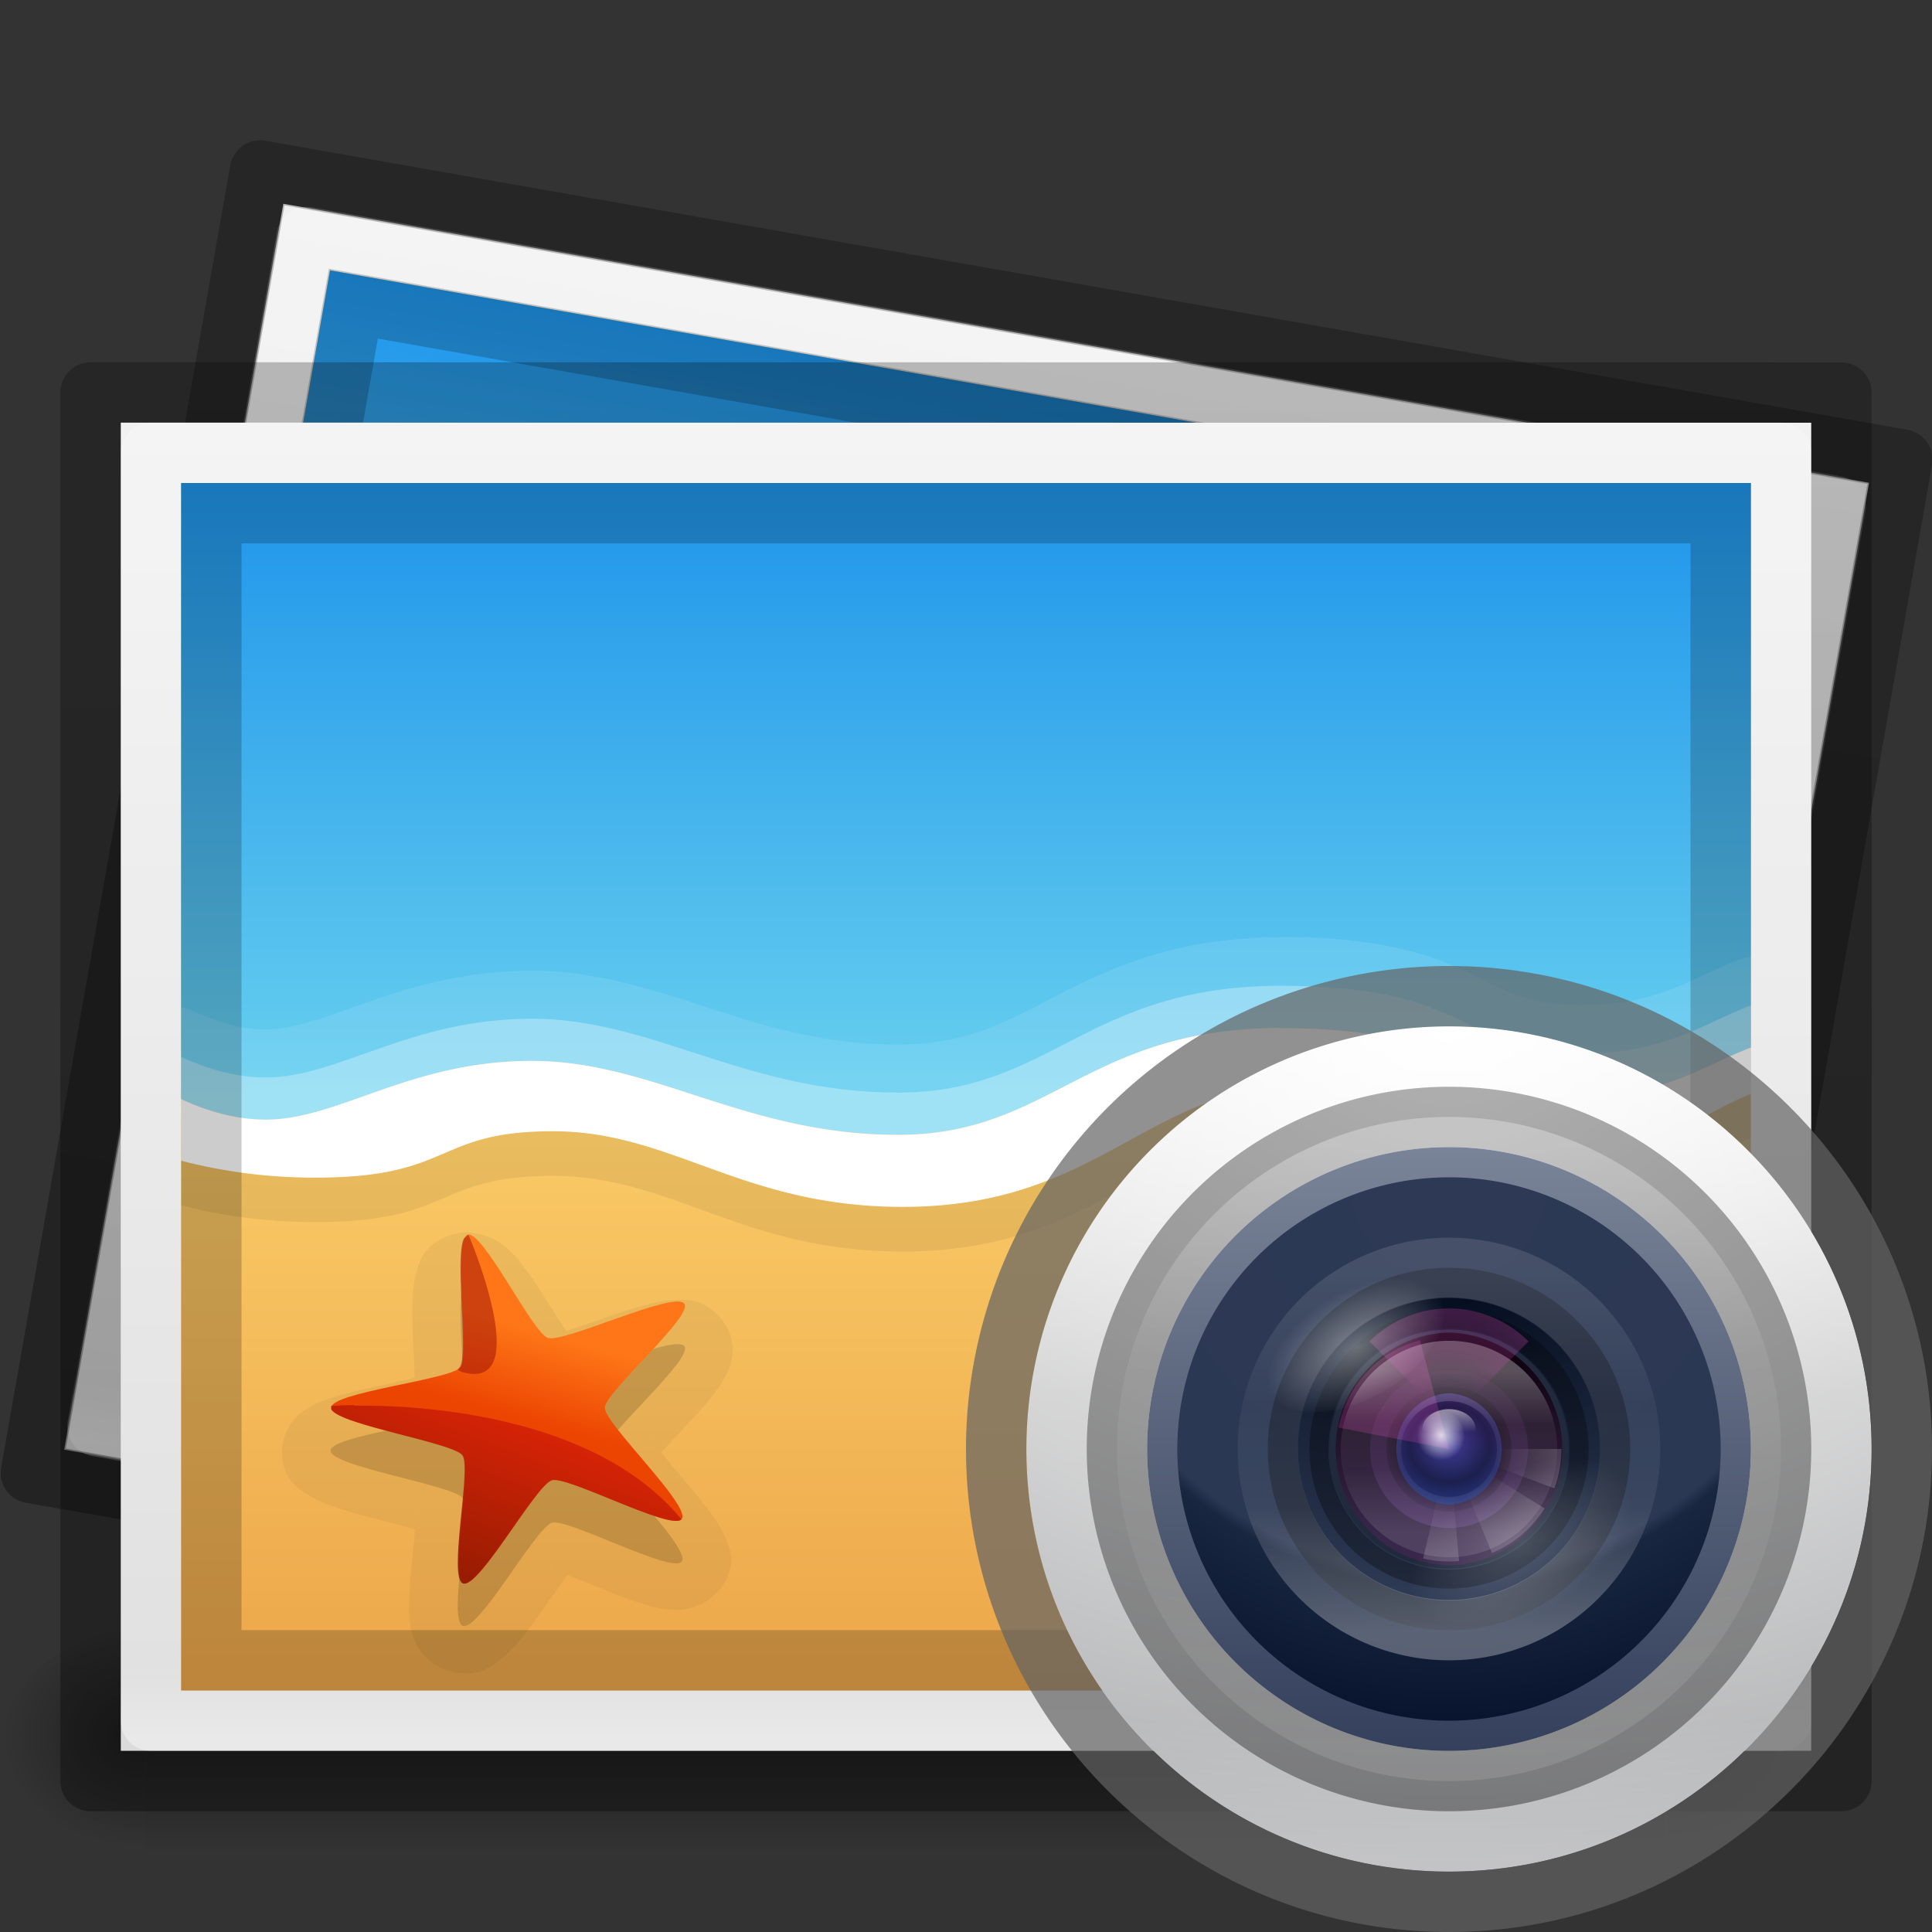 <svg xmlns="http://www.w3.org/2000/svg" xmlns:xlink="http://www.w3.org/1999/xlink" viewBox="0 0 32 32"><rect x="0" y="0" width="32" height="32" fill="#333333" stroke="none"/><defs><linearGradient id="b"><stop offset="0"/><stop offset="1" stop-opacity="0"/></linearGradient><linearGradient id="a"><stop offset="0" stop-opacity="0"/><stop offset=".5"/><stop offset="1" stop-opacity="0"/></linearGradient><linearGradient id="s"><stop offset="0" stop-color="#fff"/><stop offset="1" stop-color="#fff" stop-opacity="0"/></linearGradient><linearGradient x1="302.857" y1="366.648" x2="302.857" y2="609.505" id="C" xlink:href="#a" gradientUnits="userSpaceOnUse" gradientTransform="matrix(.085 0 0 .012 -6.54 38.47)"/><radialGradient cx="605.714" cy="486.648" r="117.143" fx="605.714" fy="486.648" id="D" xlink:href="#b" gradientUnits="userSpaceOnUse" gradientTransform="matrix(-.029 0 0 .012 21.027 38.47)"/><radialGradient cx="605.714" cy="486.648" r="117.143" fx="605.714" fy="486.648" id="E" xlink:href="#b" gradientUnits="userSpaceOnUse" gradientTransform="matrix(.029 0 0 .012 23.973 38.47)"/><linearGradient id="c"><stop offset="0" stop-opacity=".318"/><stop offset="1" stop-opacity=".24"/></linearGradient><linearGradient id="d"><stop offset="0" stop-color="#fff"/><stop offset=".036" stop-color="#fff" stop-opacity=".235"/><stop offset=".951" stop-color="#fff" stop-opacity=".157"/><stop offset="1" stop-color="#fff" stop-opacity=".392"/></linearGradient><linearGradient id="e"><stop offset="0" stop-color="#f4f4f4"/><stop offset="1" stop-color="#dbdbdb"/></linearGradient><linearGradient xlink:href="#c" id="L" gradientUnits="userSpaceOnUse" gradientTransform="matrix(.715 0 0 .508 47.363 .524)" x1="-51.786" y1="50.786" x2="-51.786" y2="2.906"/><linearGradient xlink:href="#d" id="G" gradientUnits="userSpaceOnUse" gradientTransform="matrix(.784 0 0 .622 -2.81 .08)" x1="24" y1="5.564" x2="24" y2="43"/><linearGradient xlink:href="#e" id="F" gradientUnits="userSpaceOnUse" gradientTransform="matrix(.857 0 0 .521 -4.57 1.684)" x1="25.132" y1=".985" x2="25.132" y2="47.013"/><linearGradient id="u"><stop offset="0" stop-color="#ff54d2" stop-opacity="0"/><stop offset=".324" stop-color="#ff54d2" stop-opacity="0"/><stop offset=".561" stop-color="#ff54d2" stop-opacity=".252"/><stop offset="1" stop-color="#ff54d2" stop-opacity=".478"/></linearGradient><linearGradient id="t"><stop offset="0" stop-color="#fff" stop-opacity="0"/><stop offset=".405" stop-color="#fff" stop-opacity="0"/><stop offset="1" stop-color="#fff" stop-opacity=".478"/></linearGradient><linearGradient id="l"><stop offset="0" stop-color="#fff"/><stop offset=".338" stop-color="#fff" stop-opacity=".235"/><stop offset=".62" stop-color="#fff" stop-opacity=".157"/><stop offset="1" stop-color="#fff" stop-opacity=".392"/></linearGradient><linearGradient id="r"><stop offset="0" stop-color="#ff54d2" stop-opacity="0"/><stop offset=".324" stop-color="#f62b68"/><stop offset=".561" stop-color="#ff0105"/><stop offset="1" stop-color="#ff54d2" stop-opacity=".478"/></linearGradient><linearGradient id="p"><stop offset="0" stop-color="#612f91"/><stop offset="1" stop-color="#1a4aa2"/></linearGradient><linearGradient gradientTransform="matrix(.22 0 0 .22 6.693 6.693)" gradientUnits="userSpaceOnUse" id="q" y2="45.369" x2="7.078" y1="3.082" x1="7.078"><stop offset="0" stop-color="#170418"/><stop offset="1" stop-color="#50386b"/></linearGradient><linearGradient id="o"><stop offset="0" stop-color="#07132d"/><stop offset="1" stop-color="#425479"/></linearGradient><linearGradient id="n"><stop offset="0" stop-color="#2d3955"/><stop offset=".725" stop-color="#2b3853"/><stop offset=".75" stop-color="#192640"/><stop offset="1" stop-color="#08142e"/></linearGradient><linearGradient id="m"><stop offset="0" stop-color="#7a8498"/><stop offset="1" stop-color="#34405c"/></linearGradient><linearGradient id="k"><stop offset="0" stop-color="#fff"/><stop offset=".424" stop-color="#fff" stop-opacity=".235"/><stop offset=".821" stop-color="#fff" stop-opacity=".157"/><stop offset="1" stop-color="#fff" stop-opacity=".392"/></linearGradient><linearGradient gradientTransform="matrix(.109 0 0 .108 26.793 11.848)" gradientUnits="userSpaceOnUse" xlink:href="#f" id="K" y2="88.801" x2="-175.253" y1="113.979" x1="-184.924"/><linearGradient id="f"><stop offset="0" stop-color="#7a0f01"/><stop offset="1" stop-color="#d31807"/></linearGradient><linearGradient gradientTransform="matrix(.11 .009 -.009 .104 31.66 14.157)" gradientUnits="userSpaceOnUse" xlink:href="#g" id="J" y2="75.191" x2="-208.497" y1="88.75" x1="-211.289"/><linearGradient id="g"><stop offset="0" stop-color="#ec4502"/><stop offset="1" stop-color="#fe7617"/></linearGradient><linearGradient gradientTransform="matrix(.171 0 0 .171 37.255 9.744)" gradientUnits="userSpaceOnUse" xlink:href="#h" id="I" y2="38.561" x2="-107.456" y1="-37.385" x1="-107.456"/><linearGradient id="h"><stop offset="0" stop-color="#0b85e9"/><stop offset="1" stop-color="#69d1ef"/></linearGradient><linearGradient gradientTransform="matrix(.171 0 0 .171 37.255 9.744)" gradientUnits="userSpaceOnUse" xlink:href="#i" id="H" y2="39.992" x2="-96.557" y1="110.925" x1="-96.557"/><linearGradient id="i"><stop offset="0" stop-color="#e89c42"/><stop offset="1" stop-color="#faca67"/></linearGradient><linearGradient xlink:href="#e" id="v" gradientUnits="userSpaceOnUse" gradientTransform="matrix(.857 0 0 .521 -4.57 1.684)" x1="25.132" y1=".985" x2="25.132" y2="47.013"/><linearGradient xlink:href="#d" id="w" gradientUnits="userSpaceOnUse" gradientTransform="matrix(.784 0 0 .622 -2.81 .08)" x1="24" y1="5.564" x2="24" y2="43"/><linearGradient xlink:href="#i" id="x" gradientUnits="userSpaceOnUse" gradientTransform="matrix(.171 0 0 .171 37.255 9.744)" x1="-96.557" y1="110.925" x2="-96.557" y2="39.992"/><linearGradient xlink:href="#h" id="y" gradientUnits="userSpaceOnUse" gradientTransform="matrix(.171 0 0 .171 37.255 9.744)" x1="-107.456" y1="-37.385" x2="-107.456" y2="38.561"/><linearGradient xlink:href="#g" id="z" gradientUnits="userSpaceOnUse" gradientTransform="matrix(.11 .009 -.009 .104 31.66 14.157)" x1="-211.289" y1="88.75" x2="-208.497" y2="75.191"/><linearGradient xlink:href="#f" id="A" gradientUnits="userSpaceOnUse" gradientTransform="matrix(.109 0 0 .108 26.793 11.848)" x1="-184.924" y1="113.979" x2="-175.253" y2="88.801"/><linearGradient xlink:href="#c" id="B" gradientUnits="userSpaceOnUse" gradientTransform="matrix(.715 0 0 .508 47.363 .524)" x1="-51.786" y1="50.786" x2="-51.786" y2="2.906"/><radialGradient xlink:href="#j" id="M" gradientUnits="userSpaceOnUse" gradientTransform="matrix(0 .986 -1.302 0 13.195 -22.714)" cx="23.896" cy="3.99" fx="23.896" fy="3.99" r="20.397"/><radialGradient cx="23.896" cy="3.99" r="20.397" id="j" gradientUnits="userSpaceOnUse" gradientTransform="matrix(0 1.232 -1.626 0 18.487 -28.722)"><stop offset="0" stop-color="#fff"/><stop offset=".262" stop-color="#ddd"/><stop offset=".661" stop-color="#abacae"/><stop offset="1" stop-color="#89898b"/></radialGradient><linearGradient xlink:href="#k" id="N" gradientUnits="userSpaceOnUse" gradientTransform="matrix(.54 0 0 .54 -30.902 -7.02)" x1="71.204" y1="15.369" x2="71.204" y2="40.496"/><linearGradient y2="48.984" x2="92.696" y1="16.555" x1="92.696" gradientTransform="translate(-20.725 -2.16) scale(.312)" gradientUnits="userSpaceOnUse" id="O" xlink:href="#l"/><linearGradient xlink:href="#m" id="P" gradientUnits="userSpaceOnUse" x1="91.566" y1="16.543" x2="91.566" y2="48.631" gradientTransform="translate(-20.725 -2.16) scale(.312)"/><radialGradient xlink:href="#n" id="Q" gradientUnits="userSpaceOnUse" gradientTransform="rotate(90 32.905 -15.533) scale(.57)" cx="91.35" cy="16.448" fx="91.35" fy="16.448" r="15.639"/><radialGradient xlink:href="#o" id="R" gradientUnits="userSpaceOnUse" gradientTransform="matrix(0 .481 -1.108 0 31.53 -9.964)" cx="32" cy="21.239" fx="32" fy="21.239" r="10.498"/><radialGradient xlink:href="#p" id="S" gradientUnits="userSpaceOnUse" gradientTransform="matrix(0 .167 -.221 0 8.882 2.464)" cx="23.896" cy="3.99" r="20.397"/><linearGradient xlink:href="#q" id="T" gradientUnits="userSpaceOnUse" gradientTransform="translate(6.316 6.316) scale(.07)" x1="7.078" y1="3.082" x2="7.078" y2="45.369"/><radialGradient xlink:href="#a" id="U" gradientUnits="userSpaceOnUse" gradientTransform="matrix(.14 0 0 .131 -5.408 -4.57)" cx="95.838" cy="95.388" fx="95.838" fy="95.388" r="9.498"/><linearGradient xlink:href="#l" id="V" gradientUnits="userSpaceOnUse" x1="92.696" y1="16.555" x2="92.696" y2="48.984" gradientTransform="matrix(.187 0 0 -.187 -9.235 14.097)"/><radialGradient xlink:href="#r" id="W" gradientUnits="userSpaceOnUse" gradientTransform="translate(24.153 23.67) scale(.499)" cx="32.373" cy="31.405" fx="32.373" fy="31.405" r="3.857"/><linearGradient xlink:href="#l" id="X" gradientUnits="userSpaceOnUse" x1="92.696" y1="16.555" x2="92.696" y2="48.984" gradientTransform="translate(.57 5.372) scale(.081)"/><linearGradient xlink:href="#s" id="Y" gradientUnits="userSpaceOnUse" gradientTransform="matrix(.039 0 0 .029 5.417 5.806)" x1="68.313" y1="52.925" x2="68.313" y2="65.922"/><radialGradient xlink:href="#t" id="Z" gradientUnits="userSpaceOnUse" gradientTransform="matrix(.499 .134 -.129 .482 -4.107 -11.467)" cx="32.373" cy="31.405" fx="32.373" fy="31.405" r="3.857"/><radialGradient xlink:href="#t" id="aa" gradientUnits="userSpaceOnUse" gradientTransform="matrix(0 .517 -.499 0 23.67 -8.733)" cx="32.373" cy="31.405" fx="32.373" fy="31.405" r="3.857"/><radialGradient xlink:href="#t" id="ab" gradientUnits="userSpaceOnUse" gradientTransform="matrix(.302 .419 -.405 .292 10.937 -14.735)" cx="32.373" cy="31.405" fx="32.373" fy="31.405" r="3.857"/><radialGradient xlink:href="#u" id="ac" gradientUnits="userSpaceOnUse" gradientTransform="matrix(-.353 -.353 .353 -.353 8.34 30.038)" cx="32.373" cy="31.405" fx="32.373" fy="31.405" r="3.857"/><radialGradient xlink:href="#s" id="ad" gradientUnits="userSpaceOnUse" cx="36.491" cy="39.709" fx="36.491" fy="39.709" r="3.159" gradientTransform="matrix(.552 -.319 .181 .314 -18.13 8.738)"/><radialGradient xlink:href="#s" id="ae" gradientUnits="userSpaceOnUse" cx="36.491" cy="39.709" fx="36.491" fy="39.709" r="3.159" gradientTransform="matrix(.444 -.256 .146 .253 -15.53 5.606)"/><radialGradient xlink:href="#s" id="af" gradientUnits="userSpaceOnUse" cx="36.491" cy="39.709" fx="36.491" fy="39.709" r="3.159" gradientTransform="matrix(.127 0 0 .132 3.235 2.53)"/></defs><path d="M1 5l28 .002V27H1z" fill="url(#v)" transform="matrix(.938 .165 -.165 .938 4.58 -1.48)"/><path d="M28.5 26.5h-27v-21h27z" fill="none" stroke="url(#w)" stroke-width="1.05" stroke-linecap="round" stroke-linejoin="round" transform="matrix(.938 .165 -.165 .938 4.58 -1.48)"/><path d="M2 6v20h26V6z" color="#000" overflow="visible" fill="url(#x)" transform="matrix(.938 .165 -.165 .938 4.58 -1.48)"/><path d="M7.938 16.913a.86.86 0 0 0-.34-.02c-.476.07-.58.358-.645.493a1.596 1.596 0 0 0-.12.36c-.055.23-.088.477-.12.724-.026.203-.05.383-.073.54-.162.01-.34.017-.545.024-.256.01-.515.018-.76.05a1.72 1.72 0 0 0-.386.085.887.887 0 0 0-.28.14.783.783 0 0 0-.29.49c-.07.45.19.64.31.74.112.1.21.16.32.22a8.6 8.6 0 0 0 .7.345c.2.09.37.174.523.247l-.137.495c-.065.233-.13.466-.17.695-.02.113-.036.222-.026.376a.846.846 0 0 0 .47.715c.437.21.7.04.837-.03a1.75 1.75 0 0 0 .324-.22 8.2 8.2 0 0 0 .55-.516c.15-.147.28-.278.4-.39.14.082.29.177.46.284.22.136.436.274.655.384.11.056.212.106.37.147a.97.97 0 0 0 .316.038.86.86 0 0 0 .54-.225c.34-.322.247-.617.215-.764a1.632 1.632 0 0 0-.128-.36c-.1-.22-.235-.44-.36-.66a28.64 28.64 0 0 1-.28-.485c.125-.097.263-.2.42-.32.2-.15.4-.3.574-.46.088-.08.17-.16.258-.288a.773.773 0 0 0 .057-.835c-.227-.406-.55-.416-.706-.436a1.89 1.89 0 0 0-.4-.004 8.77 8.77 0 0 0-.77.104c-.216.036-.4.067-.57.09l-.2-.482a7.36 7.36 0 0 0-.3-.667c-.057-.103-.107-.2-.21-.32a.924.924 0 0 0-.487-.31zm.896 1.8l.028.012-.038.003c-.012 0-.02-.015.01-.014zm.406.215c.03.034.026.046.02.037a1.956 1.956 0 0 1-.02-.037zm-2.31.05c.032-.008.032.01.022.01-.005.002-.034.004-.045.005.004 0 .02-.015.024-.016zm-.335.287l-.006.037c-.01.013-.02 0 0-.037zm3.542 1.31c-.005-.01.01-.007.018.034-.004-.01-.017-.03-.018-.04zm-.065.432c-.024.037-.04.038-.032.03l.032-.03zm-3.766.06l-.008.042c-.003-.05.01-.06.008-.05zm.18.413l.032.018c.01.007 0 .012-.033-.018zm2.225.806c.02-.008.01.008-.03.027l.03-.027zm-.49.048l.04.024c-.042-.012-.05-.028-.04-.024z" color="#000" overflow="visible" opacity=".05"/><path d="M5.32 5.293l-1.835 10.4a8.3 8.3 0 0 0 2.046.63c2.15.378 1.97-.395 3.82-.07 1.85.326 2.73 1.693 5.226 2.133 3.09.545 4.136-1.223 6.58-.792 1.91.337 1.87 1.4 3.975 1.77 1.42.25 1.988-.212 2.93-.41l1.65-9.363z" color="#000" overflow="visible" opacity=".07"/><path d="M2 6v10.206c.386.178.875.34 1.403.34 1.207 0 2.388-.974 4.403-.974 2.015 0 3.53 1.224 6.07 1.224 2.542 0 3.114-1.77 6.354-1.77s2.935 1.12 4.963 1.12c1.398 0 1.994-.486 2.807-.795V6z" fill="url(#y)" transform="matrix(.938 .165 -.165 .938 4.58 -1.48)"/><path d="M21.316 14.543c-1.596-.28-2.68-.008-3.576.267-.896.275-1.58.534-2.674.34-1.124-.197-1.964-.62-2.798-1.062-.834-.44-1.663-.906-2.694-1.088-1.013-.178-1.87-.084-2.577.03-.707.115-1.26.235-1.712.155-.41-.072-.784-.282-1.085-.49a.428.427 8.932 0 0-.173-.074l-.32 1.82a8.8 8.8 0 0 0 2.05.618c1.118.198 1.724.094 2.187-.013.463-.107.755-.21 1.624-.056.833.147 1.456.535 2.227.977.77.444 1.682.926 2.996 1.157 1.64.288 2.79-.04 3.75-.365.97-.323 1.72-.623 2.84-.427.88.156 1.25.45 1.746.807.496.357 1.11.766 2.23.964 1.427.25 2.146-.165 2.92-.37l.28-1.586a.428.427 8.932 0 0-.156 0c-.893.17-1.395.497-2.607.283-.873-.153-1.11-.41-1.632-.786-.52-.376-1.27-.81-2.835-1.085z" color="#000" overflow="visible" opacity=".1" fill="#fff"/><path d="M21.183 15.297c-3.04-.535-3.867 1.03-6.25.61-2.383-.42-3.602-1.82-5.492-2.152-1.89-.333-3.15.384-4.28.184-.495-.09-.93-.32-1.26-.55l-.17.95a8.3 8.3 0 0 0 2.048.63c2.144.38 1.965-.4 3.81-.07 1.85.322 2.73 1.69 5.226 2.13 3.09.544 4.135-1.225 6.58-.794 1.91.337 1.87 1.4 3.975 1.77 1.42.25 1.99-.21 2.93-.41l.126-.72c-.81.156-1.45.514-2.762.283-1.902-.335-1.43-1.335-4.47-1.87z" color="#000" overflow="visible" opacity=".3" fill="#fff"/><path d="M21.067 15.953c-3.038-.535-3.867 1.03-6.25.61-2.383-.42-3.602-1.82-5.492-2.152-1.89-.33-3.157.39-4.29.19-.495-.083-.927-.32-1.26-.55L3.61 15a8.3 8.3 0 0 0 2.045.63c2.145.38 1.966-.394 3.812-.07 1.847.327 2.727 1.694 5.224 2.134 3.09.545 4.14-1.224 6.58-.793 1.92.34 1.88 1.4 3.98 1.77 1.42.25 1.99-.21 2.93-.41l.13-.71c-.813.156-1.453.514-2.763.28-1.903-.333-1.432-1.333-4.47-1.87z" color="#000" overflow="visible" fill="#fff"/><path d="M7.732 17.603c-.262.04-.286 1.87-.478 2.04-.186.165-2.084.03-2.12.27-.037.25 1.803.87 1.92 1.1.112.22-.573 1.884-.342 1.994.24.115 1.4-1.33 1.663-1.36.255-.03 1.73 1.128 1.91.957.184-.178-.938-1.69-.89-1.938.044-.238 1.64-1.184 1.52-1.4-.127-.226-1.98.283-2.214.16-.22-.12-.71-1.86-.96-1.823z" color="#000" overflow="visible" opacity=".15"/><path d="M6.74 18.45c.255-.085 1.08 1.63 1.336 1.71.266.085 2.086-.78 2.257-.57.165.2-1.313 1.47-1.316 1.726-.003.264 1.433 1.626 1.274 1.844-.15.21-1.89-.72-2.15-.645-.26.08-1.2 1.787-1.46 1.712-.26-.072.145-1.917-.012-2.125-.162-.215-2.175-.522-2.183-.786-.007-.255 1.98-.464 2.143-.67.165-.21-.146-2.108.12-2.196z" color="#000" overflow="visible" fill="url(#z)" transform="matrix(.938 .165 -.165 .938 4.58 -1.48)"/><path d="M7.866 16.932l-.082.054c0 .002-.003.002-.003.003-.2.31-.23 1.82-.4 1.98a.128.128 0 0 1-.03.02l.05.05c1.09.54.508-2.03.49-2.11l-.014-.007z" opacity=".5" fill="#9d0f06"/><path d="M4.866 21.273c-.242.002-.38.013-.38.013v.058c.14.257 2.015.552 2.172.76.157.207-.246 2.052.014 2.124.268.075 1.2-1.633 1.47-1.71.256-.077 1.973.84 2.145.646l-.003-.003c-1.448-1.75-4.373-1.89-5.418-1.88z" opacity=".75" fill="url(#A)" transform="matrix(.938 .165 -.165 .938 4.58 -1.48)"/><path d="M27.5 25.5h-25v-19h25z" opacity=".2" fill="none" stroke="#000" stroke-width="1.05" stroke-linecap="round" transform="matrix(.938 .165 -.165 .938 4.58 -1.48)"/><path d="M.5 4.5l29 .002V27.5H.5v-23z" fill="none" stroke="url(#B)" stroke-width="1.05" stroke-linejoin="round" transform="matrix(.938 .165 -.165 .938 4.58 -1.48)"/><g opacity=".4"><path overflow="visible" fill="url(#C)" d="M3.6 43h37.74v3H3.6z" transform="matrix(.667 0 0 1.333 0 -30.333)"/><path d="M3.6 43v3c-1.49.006-3.6-.672-3.6-1.5S1.662 43 3.6 43z" overflow="visible" fill="url(#D)" transform="matrix(.667 0 0 1.333 0 -30.333)"/><path d="M41.4 43v3c1.49.006 3.6-.672 3.6-1.5S43.338 43 41.4 43z" overflow="visible" fill="url(#E)" transform="matrix(.667 0 0 1.333 0 -30.333)"/></g><path d="M1 5l28 .002V27H1z" fill="url(#F)" transform="translate(1 2)"/><path d="M28.5 26.5h-27v-21h27z" fill="none" stroke="url(#G)" stroke-linecap="round" stroke-linejoin="round" transform="translate(1 2)"/><path d="M2 6v20h26V6z" color="#000" overflow="visible" fill="url(#H)" transform="translate(1 2)"/><path d="M7.827 20.414a.904.904 0 0 0-.354.04c-.48.16-.535.477-.578.63a1.71 1.71 0 0 0-.06.393 7.96 7.96 0 0 0 .01.77c.01.215.018.406.022.574-.165.04-.348.08-.558.13a8.643 8.643 0 0 0-.78.19 1.807 1.807 0 0 0-.39.16.93.93 0 0 0-.258.2.822.822 0 0 0-.21.558c.01.48.312.626.453.71.14.086.253.13.376.174.247.09.52.16.788.23.22.058.414.11.586.16-.014.16-.03.337-.05.538a7.33 7.33 0 0 0-.05.75c0 .124.003.24.042.397a.888.888 0 0 0 .62.655c.485.135.726-.087.855-.186.13-.1.21-.19.29-.287.17-.196.324-.417.477-.635.13-.18.24-.34.34-.477.16.06.334.13.53.21.25.1.5.203.747.277.123.036.24.07.41.083a.965.965 0 0 0 .333-.02.902.902 0 0 0 .52-.33c.29-.396.14-.684.08-.83a1.715 1.715 0 0 0-.2-.35c-.142-.207-.32-.413-.492-.62a30.085 30.085 0 0 1-.373-.45l.377-.406c.176-.19.355-.383.506-.58a1.7 1.7 0 0 0 .213-.344.812.812 0 0 0-.095-.872c-.31-.38-.644-.33-.81-.323a2.01 2.01 0 0 0-.415.07 9.63 9.63 0 0 0-.78.25c-.215.072-.404.14-.57.194-.09-.134-.187-.29-.297-.46a7.733 7.733 0 0 0-.43-.635 1.64 1.64 0 0 0-.278-.297.97.97 0 0 0-.56-.23zm1.256 1.7c.003 0 .025.006.03.005a.195.195 0 0 0-.04.01c-.01 0-.02-.02.01-.02zm.458.146c.04.03.04.044.03.035a2.054 2.054 0 0 1-.03-.035zm-2.37.473c.03-.014.035.004.025.008-.005.01-.034.01-.046.02.005 0 .02-.02.023-.02zm-.293.36v.038c-.002.02-.014.01 0-.03zm3.9.708c-.006-.01.01 0 .026.04l-.025-.03zm.013.46c-.018.05-.034.05-.028.04l.028-.032zm-3.883.75v.05c-.012-.042 0-.054 0-.043zm.26.4a.33.33 0 0 1 .038.016c.014.005.003.01-.036-.013zm2.45.43c.01-.01.01.008-.03.035l.03-.034zm-.505.14l.047.02c-.05-.005-.06-.02-.048-.02z" color="#000" overflow="visible" opacity=".05"/><path d="M3 8.87v11.092c.58.154 1.334.28 2.23.28 2.287 0 1.96-.766 3.93-.766 1.97 0 3.13 1.253 5.79 1.253 3.298 0 4.055-2.02 6.664-2.02 2.037 0 2.19 1.1 4.43 1.1 1.516 0 2.02-.58 2.956-.96V8.87z" color="#000" overflow="visible" opacity=".07"/><path d="M2 6v10.206c.386.178.875.34 1.403.34 1.207 0 2.388-.974 4.403-.974 2.015 0 3.53 1.224 6.07 1.224 2.542 0 3.114-1.77 6.354-1.77s2.935 1.12 4.963 1.12c1.398 0 1.994-.486 2.807-.795V6z" fill="url(#I)" transform="translate(1 2)"/><path d="M21.23 15.523c-1.702 0-2.773.48-3.65.928-.876.45-1.537.85-2.703.85-1.198 0-2.145-.285-3.087-.59-.943-.303-1.886-.633-2.984-.633-1.08 0-1.95.254-2.66.5-.71.25-1.26.473-1.743.473-.436 0-.862-.15-1.21-.31A.45.45 0 0 0 3 16.69v1.93a9.18 9.18 0 0 0 2.23.267c1.194 0 1.802-.218 2.26-.413.46-.194.744-.353 1.67-.353.89 0 1.604.284 2.482.6.878.317 1.907.65 3.31.65 1.74 0 2.873-.55 3.81-1.06.938-.51 1.664-.96 2.852-.96.937 0 1.372.24 1.95.517.577.277 1.286.59 2.48.59 1.523 0 2.19-.565 2.956-.916v-1.69a.45.45 0 0 0-.163.03c-.89.336-1.35.764-2.644.764-.93 0-1.222-.223-1.832-.516-.6-.298-1.46-.61-3.13-.61z" color="#000" overflow="visible" opacity=".1" fill="#fff"/><path d="M21.23 16.327c-3.24 0-3.812 1.77-6.353 1.77-2.54 0-4.056-1.224-6.07-1.224-2.016 0-3.197.973-4.404.973-.528 0-1.017-.162-1.403-.34v1.018c.58.154 1.334.28 2.23.28 2.287 0 1.96-.767 3.93-.767 1.97 0 3.13 1.253 5.79 1.253 3.298 0 4.055-2.02 6.664-2.02 2.037 0 2.19 1.106 4.43 1.106 1.516 0 2.02-.58 2.956-.958v-.766c-.813.31-1.41.796-2.807.796-2.028 0-1.724-1.12-4.963-1.12z" color="#000" overflow="visible" opacity=".3" fill="#fff"/><path d="M21.23 17.027c-3.24 0-3.812 1.77-6.353 1.77-2.54 0-4.056-1.225-6.07-1.225-2.016 0-3.197.973-4.404.973-.528 0-1.017-.16-1.403-.34v1.02a8.76 8.76 0 0 0 2.23.28c2.287 0 1.96-.768 3.93-.768 1.97 0 3.13 1.253 5.79 1.253 3.298 0 4.055-2.02 6.664-2.02 2.037 0 2.19 1.106 4.43 1.106 1.516 0 2.02-.58 2.956-.958v-.767c-.813.31-1.41.8-2.807.8-2.028 0-1.724-1.12-4.963-1.12z" color="#000" overflow="visible" fill="#fff"/><path d="M7.74 21.165c-.264.088.045 1.985-.123 2.197-.16.205-2.15.412-2.142.667.007.26 2.023.57 2.185.78.157.21-.248 2.05.01 2.122.27.075 1.205-1.63 1.472-1.71.26-.077 1.996.852 2.15.642.158-.22-1.278-1.58-1.275-1.843.003-.252 1.48-1.522 1.317-1.724-.17-.21-1.993.653-2.26.57-.256-.08-1.078-1.796-1.334-1.71z" color="#000" overflow="visible" opacity=".15"/><path d="M6.74 18.45c.255-.085 1.08 1.63 1.336 1.71.266.085 2.086-.78 2.257-.57.165.2-1.313 1.47-1.316 1.726-.003.264 1.433 1.626 1.274 1.844-.15.21-1.89-.72-2.15-.645-.26.08-1.2 1.787-1.46 1.712-.26-.072.145-1.917-.012-2.125-.162-.215-2.175-.522-2.183-.786-.007-.255 1.98-.464 2.143-.67.165-.21-.146-2.108.12-2.196z" color="#000" overflow="visible" fill="url(#J)" transform="translate(1 2)"/><path d="M7.757 20.447l-.075.07c0 .002-.003.003-.003.004-.15.36.09 1.94-.07 2.13a.135.135 0 0 1-.03.03l.06.04c1.228.366.155-2.19.124-2.26-.006 0-.01-.004-.017-.003z" opacity=".5" fill="#9d0f06"/><path d="M4.866 21.273c-.242.002-.38.013-.38.013v.058c.14.257 2.015.552 2.172.76.157.207-.246 2.052.014 2.124.268.075 1.2-1.633 1.47-1.71.256-.077 1.973.84 2.145.646l-.003-.003c-1.448-1.75-4.373-1.89-5.418-1.88z" opacity=".75" fill="url(#K)" transform="translate(1 2)"/><path d="M28.5 27.5h-25v-19h25z" opacity=".2" fill="none" stroke="#000" stroke-linecap="round"/><path d="M.5 4.5l29 .002V27.5H.5v-23z" fill="none" stroke="url(#L)" stroke-linejoin="round" transform="translate(1 2)"/><path d="M8 1C4.138 1 1 4.138 1 8s3.138 7 7 7 7-3.138 7-7-3.138-7-7-7z" color="#000" overflow="visible" fill="url(#M)" transform="translate(16 16)"/><path d="M14.5 8a6.5 6.5 0 1 1-13 0 6.5 6.5 0 0 1 13 0z" color="#000" overflow="visible" opacity=".8" fill="none" stroke="url(#N)" stroke-linecap="round" stroke-linejoin="round" transform="translate(16 16)"/><path d="M24 16.5a7.505 7.505 0 0 0-7.5 7.5c0 4.138 3.362 7.5 7.5 7.5s7.5-3.362 7.5-7.5-3.362-7.5-7.5-7.5z" color="#000" overflow="visible" opacity=".7" fill="none" stroke="#636363"/><path d="M29.5 24a5.5 5.5 0 0 1-11 0 5.5 5.5 0 1 1 11 0z" color="#000" overflow="visible" opacity=".3" fill="none" stroke="#000"/><path d="M13 8A5 5 0 0 1 3 8a5 5 0 1 1 10 0z" color="#000" overflow="visible" opacity=".3" fill="none" stroke="url(#O)" transform="translate(16 16)"/><path d="M13 8A5 5 0 0 1 3 8a5 5 0 1 1 10 0z" color="#000" overflow="visible" fill="url(#P)" transform="translate(16 16)"/><path d="M12.5 8a4.5 4.5 0 0 1-9 0 4.5 4.5 0 1 1 9 0z" color="#000" overflow="visible" fill="url(#Q)" transform="translate(16 16)"/><path d="M8 5.49A2.512 2.512 0 0 0 5.49 8 2.512 2.512 0 0 0 8 10.51 2.512 2.512 0 0 0 10.51 8 2.512 2.512 0 0 0 8 5.49z" fill="url(#R)" transform="translate(16 16)"/><path d="M24 21.5a2.5 2.5 0 0 0-2.5 2.5 2.5 2.5 0 0 0 2.5 2.5 2.5 2.5 0 0 0 2.5-2.5 2.5 2.5 0 0 0-2.5-2.5z" opacity=".3" fill="none" stroke="#000" stroke-width="1.004" stroke-linecap="round" stroke-linejoin="round"/><path d="M24 22.022A1.98 1.98 0 0 0 22.02 24 1.98 1.98 0 0 0 24 25.98 1.98 1.98 0 0 0 25.978 24 1.98 1.98 0 0 0 24 22.022z" fill="#2f3b55"/><path d="M8 6.573a1.428 1.428 0 0 0 0 2.854 1.428 1.428 0 0 0 0-2.854z" fill="url(#S)" stroke="url(#T)" stroke-width="1.004" stroke-linecap="round" stroke-linejoin="round" transform="translate(16 16)"/><path d="M8 6.966a1.035 1.035 0 1 0 0 2.07 1.035 1.035 0 0 0 0-2.07z" opacity=".5" fill="url(#U)" transform="translate(16 16)"/><path d="M11 8a3 3 0 1 0-6 0 3 3 0 0 0 6 0z" color="#000" overflow="visible" opacity=".3" fill="none" stroke="url(#V)" transform="translate(16 16)"/><path d="M24 22.19a1.81 1.81 0 0 0 0 3.62 1.81 1.81 0 0 0 0-3.62z" opacity=".3" fill="none" stroke="#000" stroke-width="1.004" stroke-linecap="round" stroke-linejoin="round"/><path d="M6.17 7.645A1.863 1.863 0 0 1 7.52 6.2L8 8z" color="#000" overflow="visible" opacity=".4" fill="url(#W)" transform="translate(16 16)"/><path d="M9.293 8a1.293 1.293 0 0 1-2.586 0 1.293 1.293 0 1 1 2.586 0z" color="#000" overflow="visible" opacity=".3" fill="none" stroke="url(#X)" transform="translate(16 16)"/><path d="M8.44 7.67a.44.33 0 0 1-.88 0 .44.33 0 1 1 .88 0z" color="#000" overflow="visible" opacity=".5" fill="url(#Y)" transform="translate(16 16)"/><path d="M9.862 8a1.863 1.863 0 0 1-.117.652L8 8z" color="#000" overflow="visible" opacity=".4" fill="url(#Z)" transform="translate(16 16)"/><path d="M8.167 9.855a1.863 1.863 0 0 1-.595-.042L8 8z" color="#000" overflow="visible" opacity=".4" fill="url(#aa)" transform="translate(16 16)"/><path d="M9.582 8.983a1.863 1.863 0 0 1-.87.738L8 8z" color="#000" overflow="visible" opacity=".4" fill="url(#ab)" transform="translate(16 16)"/><path d="M6.683 6.218a1.863 1.863 0 0 1 2.634 0L8 7.535z" color="#000" overflow="visible" opacity=".5" fill="url(#ac)" transform="translate(16 16)"/><path d="M10.94 8.573a1.145 2.012 60 1 1-3.485 2.013 1.145 2.012 60 0 1 3.485-2.013z" color="#000" overflow="visible" opacity=".2" fill="url(#ad)" transform="translate(16 16)"/><path d="M7.86 5.473a.92 1.62 60 0 1-2.804 1.62.92 1.62 60 0 1 2.805-1.62z" color="#000" overflow="visible" opacity=".4" fill="url(#ae)" transform="translate(16 16)"/><path d="M8.256 7.79a.4.418 0 1 1-.8 0 .4.418 0 1 1 .8 0z" color="#000" overflow="visible" opacity=".8" fill="url(#af)" transform="translate(16 16)"/></svg>